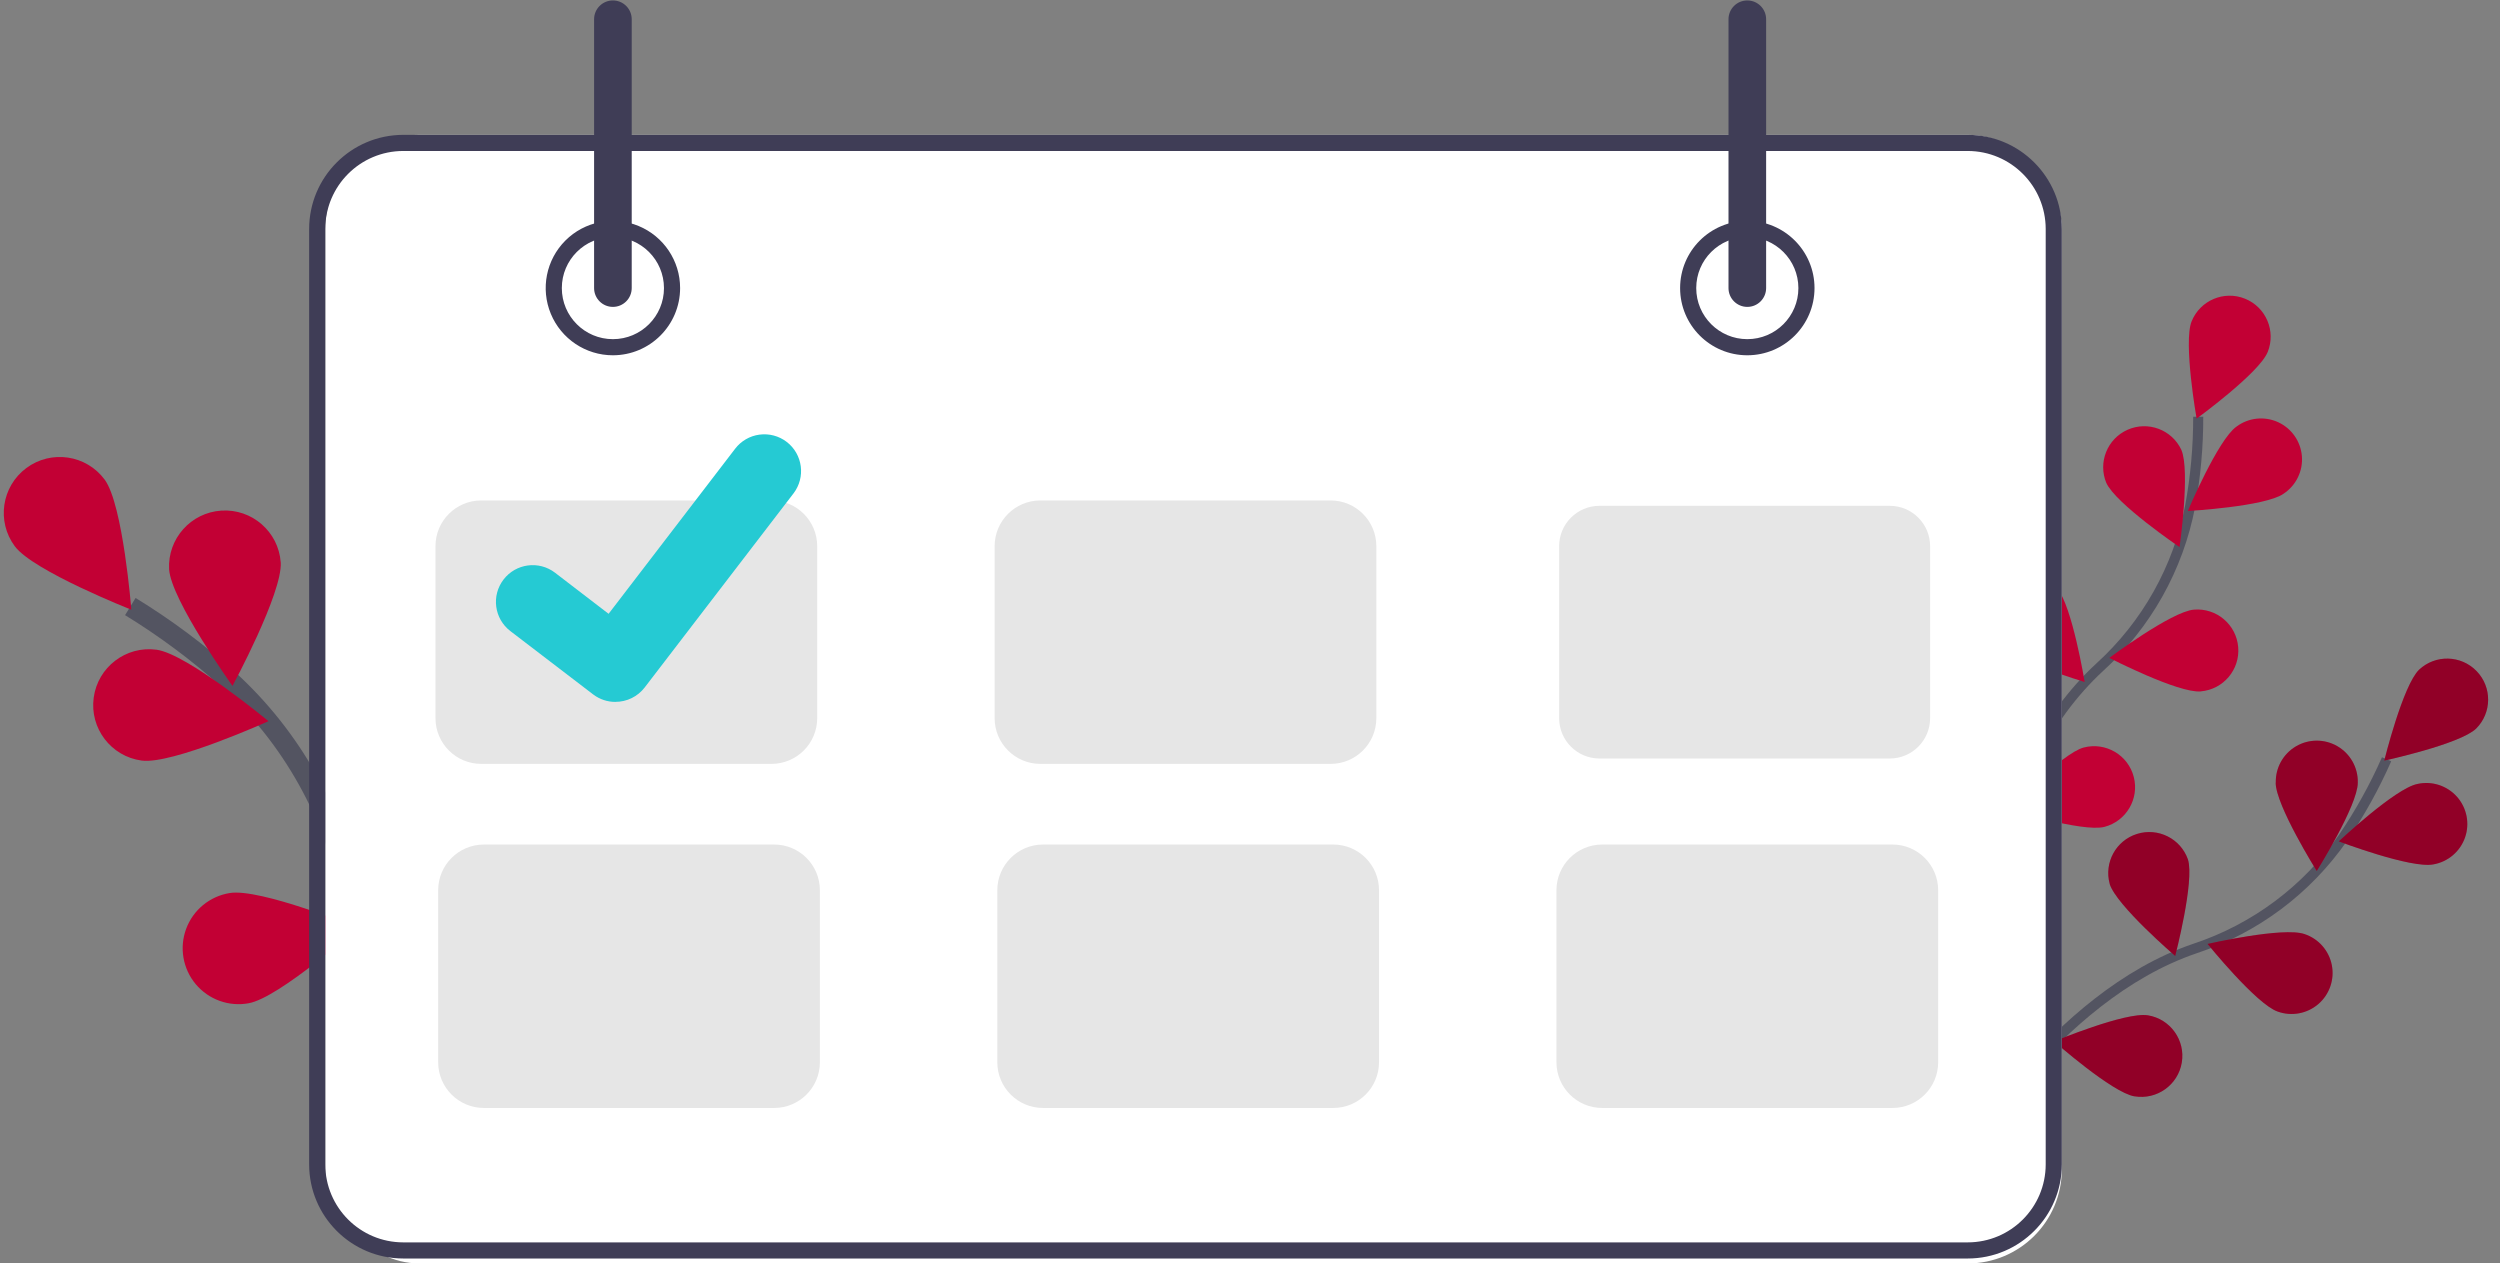 <?xml version="1.0" encoding="UTF-8"?>
<svg width="186px" height="94px" viewBox="0 0 186 94" version="1.1" xmlns="http://www.w3.org/2000/svg" xmlns:xlink="http://www.w3.org/1999/xlink">
    <rect x="0" y="0" width="186" height="94" fill="#808080" stroke="none"/>
    <title>book-appointment</title>
    <g id="book-appointment" stroke="none" stroke-width="1" fill="none" fill-rule="evenodd">
        <g id="undraw_schedule_meeting_52nu">
            <g id="Group-4" transform="translate(141.656, 22)">
                <path d="M4.943,49.486 C4.943,49.486 6.327,35.22 14.57,27.634 C18.047,24.472 20.405,20.269 21.292,15.654 C21.695,13.46 21.896,11.234 21.892,9.003" id="Path" stroke="#535461" stroke-width="0.75"></path>
                <path d="M27.059,4.19 C26.436,5.753 21.772,9.145 21.772,9.145 C21.772,9.145 20.77,3.473 21.4,1.91 C22.031,0.347 23.81,-0.408 25.373,0.223 C26.935,0.854 27.691,2.633 27.059,4.196 L27.059,4.19 Z" id="Path" fill="#C20034" fill-rule="nonzero"></path>
                <path d="M28.246,14.731 C26.868,15.7 21.117,16.018 21.117,16.018 C21.117,16.018 23.358,10.71 24.736,9.741 C25.625,9.075 26.807,8.946 27.82,9.403 C28.832,9.861 29.516,10.833 29.605,11.94 C29.694,13.048 29.173,14.117 28.246,14.729 L28.246,14.731 Z" id="Path" fill="#C20034" fill-rule="nonzero"></path>
                <path d="M22.081,29.442 C20.402,29.584 15.277,26.948 15.277,26.948 C15.277,26.948 19.891,23.498 21.57,23.357 C23.249,23.216 24.725,24.462 24.866,26.142 C25.008,27.821 23.761,29.297 22.081,29.438 L22.081,29.442 Z" id="Path" fill="#C20034" fill-rule="nonzero"></path>
                <path d="M14.909,39.521 C13.277,39.936 7.782,38.217 7.782,38.217 C7.782,38.217 11.745,34.038 13.377,33.614 C15.008,33.191 16.673,34.17 17.096,35.801 C17.519,37.432 16.54,39.098 14.909,39.521 L14.909,39.521 Z" id="Path" fill="#C20034" fill-rule="nonzero"></path>
                <path d="M15.054,13.925 C15.736,15.465 20.504,18.705 20.504,18.705 C20.504,18.705 21.314,13.002 20.633,11.462 C19.926,9.963 18.153,9.302 16.638,9.973 C15.123,10.644 14.42,12.401 15.054,13.931 L15.054,13.925 Z" id="Path" fill="#C20034" fill-rule="nonzero"></path>
                <path d="M6.816,25.818 C7.927,27.083 13.444,28.742 13.444,28.742 C13.444,28.742 12.512,23.057 11.4,21.792 C10.686,20.955 9.577,20.567 8.497,20.778 C7.417,20.988 6.534,21.763 6.185,22.807 C5.837,23.851 6.078,25.001 6.816,25.818 L6.816,25.818 Z" id="Path" fill="#C20034" fill-rule="nonzero"></path>
                <path d="M0.395,38.479 C1.277,39.913 6.433,42.48 6.433,42.48 C6.433,42.48 6.477,36.721 5.602,35.285 C4.696,33.906 2.859,33.497 1.454,34.361 C0.048,35.225 -0.416,37.049 0.406,38.479 L0.395,38.479 Z" id="Path" fill="#C20034" fill-rule="nonzero"></path>
            </g>
            <g id="Group-3" transform="translate(145.656, 49)">
                <path d="M-1.24344979e-13,37.641 C-1.24344979e-13,37.641 7.046,25.16 17.666,21.564 C22.126,20.083 25.986,17.196 28.665,13.336 C29.922,11.49 31.007,9.533 31.906,7.489" id="Path" stroke="#535461" stroke-width="0.75"></path>
                <path d="M38.573,5.203 C37.364,6.375 31.733,7.589 31.733,7.589 C31.733,7.589 33.115,1.998 34.325,0.824 C35.54,-0.313 37.442,-0.268 38.6,0.927 C39.759,2.121 39.747,4.023 38.573,5.203 Z" id="Path" fill="#C20034" fill-rule="nonzero"></path>
                <path d="M35.389,15.31 C33.726,15.639 28.35,13.598 28.35,13.598 C28.35,13.598 32.548,9.649 34.2,9.327 C35.28,9.087 36.405,9.451 37.141,10.277 C37.876,11.104 38.106,12.263 37.743,13.308 C37.379,14.353 36.479,15.119 35.389,15.31 L35.389,15.31 Z" id="Path" fill="#C20034" fill-rule="nonzero"></path>
                <path d="M23.8,26.259 C22.208,25.709 18.589,21.228 18.589,21.228 C18.589,21.228 24.201,19.943 25.797,20.494 C26.841,20.84 27.618,21.721 27.83,22.8 C28.043,23.879 27.658,24.989 26.824,25.705 C25.989,26.421 24.834,26.633 23.8,26.259 L23.8,26.259 Z" id="Path" fill="#C20034" fill-rule="nonzero"></path>
                <path d="M13.15,32.569 C11.487,32.295 7.173,28.481 7.173,28.481 C7.173,28.481 12.491,26.266 14.152,26.54 C15.816,26.814 16.944,28.385 16.67,30.049 C16.396,31.714 14.825,32.841 13.16,32.567 L13.15,32.569 Z" id="Path" fill="#C20034" fill-rule="nonzero"></path>
                <path d="M23.654,9.227 C23.652,10.912 26.71,15.803 26.71,15.803 C26.71,15.803 29.763,10.919 29.763,9.235 C29.792,8.126 29.217,7.089 28.261,6.527 C27.306,5.964 26.12,5.964 25.164,6.527 C24.209,7.089 23.634,8.126 23.663,9.235 L23.654,9.227 Z" id="Path" fill="#C20034" fill-rule="nonzero"></path>
                <path d="M11.302,16.763 C11.805,18.372 16.178,22.123 16.178,22.123 C16.178,22.123 17.633,16.549 17.126,14.94 C16.579,13.391 14.905,12.553 13.337,13.044 C11.769,13.535 10.872,15.179 11.307,16.763 L11.302,16.763 Z" id="Path" fill="#C20034" fill-rule="nonzero"></path>
                <path d="M0.314,25.736 C0.538,27.398 4.213,31.84 4.213,31.84 C4.213,31.84 6.584,26.592 6.36,24.923 C6.239,23.822 5.531,22.874 4.51,22.444 C3.489,22.015 2.315,22.173 1.444,22.856 C0.573,23.54 0.14,24.642 0.314,25.736 L0.314,25.736 Z" id="Path" fill="#C20034" fill-rule="nonzero"></path>
                <path d="M38.573,5.203 C37.364,6.375 31.733,7.589 31.733,7.589 C31.733,7.589 33.115,1.998 34.325,0.824 C35.54,-0.313 37.442,-0.268 38.6,0.927 C39.759,2.121 39.747,4.023 38.573,5.203 Z" id="Path" fill="#000000" fill-rule="nonzero" opacity="0.25"></path>
                <path d="M35.389,15.31 C33.726,15.639 28.35,13.598 28.35,13.598 C28.35,13.598 32.548,9.649 34.2,9.327 C35.28,9.087 36.405,9.451 37.141,10.277 C37.876,11.104 38.106,12.263 37.743,13.308 C37.379,14.353 36.479,15.119 35.389,15.31 L35.389,15.31 Z" id="Path" fill="#000000" fill-rule="nonzero" opacity="0.25"></path>
                <path d="M23.8,26.259 C22.208,25.709 18.589,21.228 18.589,21.228 C18.589,21.228 24.201,19.943 25.797,20.494 C26.841,20.84 27.618,21.721 27.83,22.8 C28.043,23.879 27.658,24.989 26.824,25.705 C25.989,26.421 24.834,26.633 23.8,26.259 L23.8,26.259 Z" id="Path" fill="#000000" fill-rule="nonzero" opacity="0.25"></path>
                <path d="M13.15,32.569 C11.487,32.295 7.173,28.481 7.173,28.481 C7.173,28.481 12.491,26.266 14.152,26.54 C15.816,26.814 16.944,28.385 16.67,30.049 C16.396,31.714 14.825,32.841 13.16,32.567 L13.15,32.569 Z" id="Path" fill="#000000" fill-rule="nonzero" opacity="0.25"></path>
                <path d="M23.654,9.227 C23.652,10.912 26.71,15.803 26.71,15.803 C26.71,15.803 29.763,10.919 29.763,9.235 C29.792,8.126 29.217,7.089 28.261,6.527 C27.306,5.964 26.12,5.964 25.164,6.527 C24.209,7.089 23.634,8.126 23.663,9.235 L23.654,9.227 Z" id="Path" fill="#000000" fill-rule="nonzero" opacity="0.25"></path>
                <path d="M11.302,16.763 C11.805,18.372 16.178,22.123 16.178,22.123 C16.178,22.123 17.633,16.549 17.126,14.94 C16.579,13.391 14.905,12.553 13.337,13.044 C11.769,13.535 10.872,15.179 11.307,16.763 L11.302,16.763 Z" id="Path" fill="#000000" fill-rule="nonzero" opacity="0.25"></path>
                <path d="M0.314,25.736 C0.538,27.398 4.213,31.84 4.213,31.84 C4.213,31.84 6.584,26.592 6.36,24.923 C6.239,23.822 5.531,22.874 4.51,22.444 C3.489,22.015 2.315,22.173 1.444,22.856 C0.573,23.54 0.14,24.642 0.314,25.736 L0.314,25.736 Z" id="Path" fill="#000000" fill-rule="nonzero" opacity="0.25"></path>
            </g>
            <g id="Group-2" transform="translate(0.281, 34)">
                <path d="M44.38,59.7 C44.38,59.7 28.792,47.916 25.847,32.926 C24.653,26.63 21.45,20.891 16.718,16.57 C14.455,14.537 12.01,12.715 9.415,11.128" id="Path" stroke="#535461" stroke-width="1.5"></path>
                <path d="M7.507,1.684 C8.873,3.532 9.491,11.363 9.491,11.363 C9.491,11.363 2.187,8.486 0.819,6.641 C-0.55,4.794 -0.163,2.187 1.684,0.819 C3.531,-0.55 6.138,-0.163 7.507,1.684 L7.507,1.684 Z" id="Path" fill="#C20034" fill-rule="nonzero"></path>
                <path d="M20.607,7.829 C20.749,10.122 17.016,17.032 17.016,17.032 C17.016,17.032 12.444,10.643 12.3,8.35 C12.185,6.076 13.921,4.132 16.194,3.989 C18.468,3.846 20.433,5.558 20.604,7.829 L20.607,7.829 Z" id="Path" fill="#C20034" fill-rule="nonzero"></path>
                <path d="M33.304,25.492 C32.272,27.544 25.558,31.625 25.558,31.625 C25.558,31.625 24.841,23.802 25.873,21.751 C26.929,19.743 29.399,18.952 31.426,19.972 C33.452,20.992 34.287,23.447 33.304,25.492 L33.304,25.492 Z" id="Path" fill="#C20034" fill-rule="nonzero"></path>
                <path d="M39.905,41.012 C39.233,43.208 33.307,48.364 33.307,48.364 C33.307,48.364 31.275,40.776 31.947,38.577 C32.619,36.379 34.945,35.143 37.143,35.815 C39.341,36.487 40.577,38.814 39.905,41.012 L39.905,41.012 Z" id="Path" fill="#C20034" fill-rule="nonzero"></path>
                <path d="M10.259,22.587 C12.527,22.893 19.694,19.656 19.694,19.656 C19.694,19.656 13.646,14.645 11.367,14.339 C9.09,14.033 6.996,15.631 6.69,17.909 C6.384,20.186 7.982,22.281 10.259,22.587 L10.259,22.587 Z" id="Path" fill="#C20034" fill-rule="nonzero"></path>
                <path d="M18.209,40.643 C20.477,40.255 26.335,35.026 26.335,35.026 C26.335,35.026 19.062,32.056 16.798,32.444 C15.322,32.686 14.09,33.701 13.57,35.102 C13.05,36.504 13.322,38.077 14.282,39.223 C15.243,40.368 16.744,40.911 18.215,40.643 L18.209,40.643 Z" id="Path" fill="#C20034" fill-rule="nonzero"></path>
                <path d="M28.341,57.135 C30.64,57.135 37.3,52.972 37.3,52.972 C37.3,52.972 30.637,48.814 28.339,48.814 C26.041,48.814 24.178,50.677 24.178,52.975 C24.178,55.273 26.041,57.135 28.339,57.135 L28.341,57.135 Z" id="Path" fill="#C20034" fill-rule="nonzero"></path>
            </g>
            <rect id="Rectangle" fill="#FFFFFF" x="24.2" y="10.033" width="129.2" height="83.967" rx="7"></rect>
            <path d="M146.4,93.633 L30,93.633 C26.136,93.629 23.004,90.498 23,86.633 L23,17.033 C23.004,13.169 26.136,10.038 30,10.033 L146.4,10.033 C150.264,10.038 153.396,13.169 153.4,17.033 L153.4,86.633 C153.396,90.498 150.264,93.629 146.4,93.633 Z M30,11.233 C26.798,11.237 24.204,13.832 24.2,17.033 L24.2,86.633 C24.204,89.835 26.798,92.43 30,92.433 L146.4,92.433 C149.602,92.43 152.196,89.835 152.2,86.633 L152.2,17.033 C152.196,13.832 149.602,11.237 146.4,11.233 L30,11.233 Z" id="Shape" fill="#3F3D56" fill-rule="nonzero"></path>
            <path d="M45.6,26.433 C43.578,26.433 41.755,25.215 40.981,23.347 C40.207,21.478 40.634,19.328 42.064,17.898 C43.494,16.468 45.645,16.04 47.513,16.814 C49.382,17.588 50.6,19.411 50.6,21.433 C50.597,24.194 48.36,26.43 45.6,26.433 L45.6,26.433 Z M45.6,17.633 C43.501,17.633 41.8,19.335 41.8,21.433 C41.8,23.532 43.501,25.233 45.6,25.233 C47.699,25.233 49.4,23.532 49.4,21.433 C49.398,19.336 47.698,17.636 45.6,17.633 Z" id="Shape" fill="#3F3D56" fill-rule="nonzero"></path>
            <path d="M130,26.433 C127.239,26.433 125,24.195 125,21.433 C125,18.672 127.239,16.433 130,16.433 C132.761,16.433 135,18.672 135,21.433 C134.997,24.194 132.76,26.43 130,26.433 L130,26.433 Z M130,17.633 C127.901,17.633 126.2,19.335 126.2,21.433 C126.2,23.532 127.901,25.233 130,25.233 C132.099,25.233 133.8,23.532 133.8,21.433 C133.798,19.336 132.098,17.636 130,17.633 Z" id="Shape" fill="#3F3D56" fill-rule="nonzero"></path>
            <path d="M57.4,56.833 L35.8,56.833 C33.923,56.831 32.402,55.31 32.4,53.433 L32.4,40.633 C32.402,38.757 33.923,37.236 35.8,37.233 L57.4,37.233 C59.277,37.236 60.798,38.757 60.8,40.633 L60.8,53.433 C60.798,55.31 59.277,56.831 57.4,56.833 L57.4,56.833 Z" id="Path" fill="#E6E6E6" fill-rule="nonzero"></path>
            <path d="M99,56.833 L77.4,56.833 C75.523,56.831 74.002,55.31 74,53.433 L74,40.633 C74.002,38.757 75.523,37.236 77.4,37.233 L99,37.233 C100.877,37.236 102.398,38.757 102.4,40.633 L102.4,53.433 C102.398,55.31 100.877,56.831 99,56.833 Z" id="Path" fill="#E6E6E6" fill-rule="nonzero"></path>
            <path d="M119,37.633 C117.344,37.635 116.002,38.977 116,40.633 L116,53.433 C116.002,55.09 117.344,56.432 119,56.433 L140.6,56.433 C142.256,56.432 143.598,55.09 143.6,53.433 L143.6,40.633 C143.598,38.977 142.256,37.635 140.6,37.633 L119,37.633 Z" id="Path" fill="#E6E6E6" fill-rule="nonzero"></path>
            <path d="M57.6,82.433 L36,82.433 C34.123,82.431 32.602,80.91 32.6,79.033 L32.6,66.233 C32.602,64.357 34.123,62.836 36,62.833 L57.6,62.833 C59.477,62.836 60.998,64.357 61,66.233 L61,79.033 C60.998,80.91 59.477,82.431 57.6,82.433 L57.6,82.433 Z" id="Path" fill="#E6E6E6" fill-rule="nonzero"></path>
            <path d="M99.2,82.433 L77.6,82.433 C75.723,82.431 74.202,80.91 74.2,79.033 L74.2,66.233 C74.202,64.357 75.723,62.836 77.6,62.833 L99.2,62.833 C101.077,62.836 102.598,64.357 102.6,66.233 L102.6,79.033 C102.598,80.91 101.077,82.431 99.2,82.433 L99.2,82.433 Z" id="Path" fill="#E6E6E6" fill-rule="nonzero"></path>
            <path d="M140.8,82.433 L119.2,82.433 C117.323,82.431 115.802,80.91 115.8,79.033 L115.8,66.233 C115.802,64.357 117.323,62.836 119.2,62.833 L140.8,62.833 C142.677,62.836 144.198,64.357 144.2,66.233 L144.2,79.033 C144.198,80.91 142.677,82.431 140.8,82.433 L140.8,82.433 Z" id="Path" fill="#E6E6E6" fill-rule="nonzero"></path>
            <path d="M45.6,22.833 C44.827,22.833 44.201,22.206 44.2,21.433 L44.2,1.433 C44.2,0.66 44.827,0.033 45.6,0.033 C46.373,0.033 47,0.66 47,1.433 L47,21.433 C46.999,22.206 46.373,22.833 45.6,22.833 L45.6,22.833 Z" id="Path" fill="#3F3D56" fill-rule="nonzero"></path>
            <path d="M130,22.833 C129.227,22.833 128.601,22.206 128.6,21.433 L128.6,1.433 C128.6,0.66 129.227,0.033 130,0.033 C130.773,0.033 131.4,0.66 131.4,1.433 L131.4,21.433 C131.399,22.206 130.773,22.833 130,22.833 L130,22.833 Z" id="Path" fill="#3F3D56" fill-rule="nonzero"></path>
            <path d="M45.783,52.222 C45.195,52.223 44.621,52.032 44.15,51.679 L44.121,51.657 L37.969,46.951 C36.77,46.032 36.544,44.316 37.462,43.118 C38.381,41.919 40.097,41.693 41.295,42.611 L45.28,45.667 L54.697,33.382 C55.138,32.807 55.789,32.43 56.508,32.336 C57.227,32.241 57.953,32.435 58.529,32.876 L58.529,32.877 L58.471,32.958 L58.531,32.877 C59.727,33.796 59.954,35.511 59.037,36.709 L47.961,51.152 C47.441,51.827 46.637,52.221 45.786,52.219 L45.783,52.222 Z" id="b5e0804e-c461-433c-b77b-73087ef71cb0-104" fill="#25CAD3" fill-rule="nonzero"></path>
        </g>
    </g>
</svg>